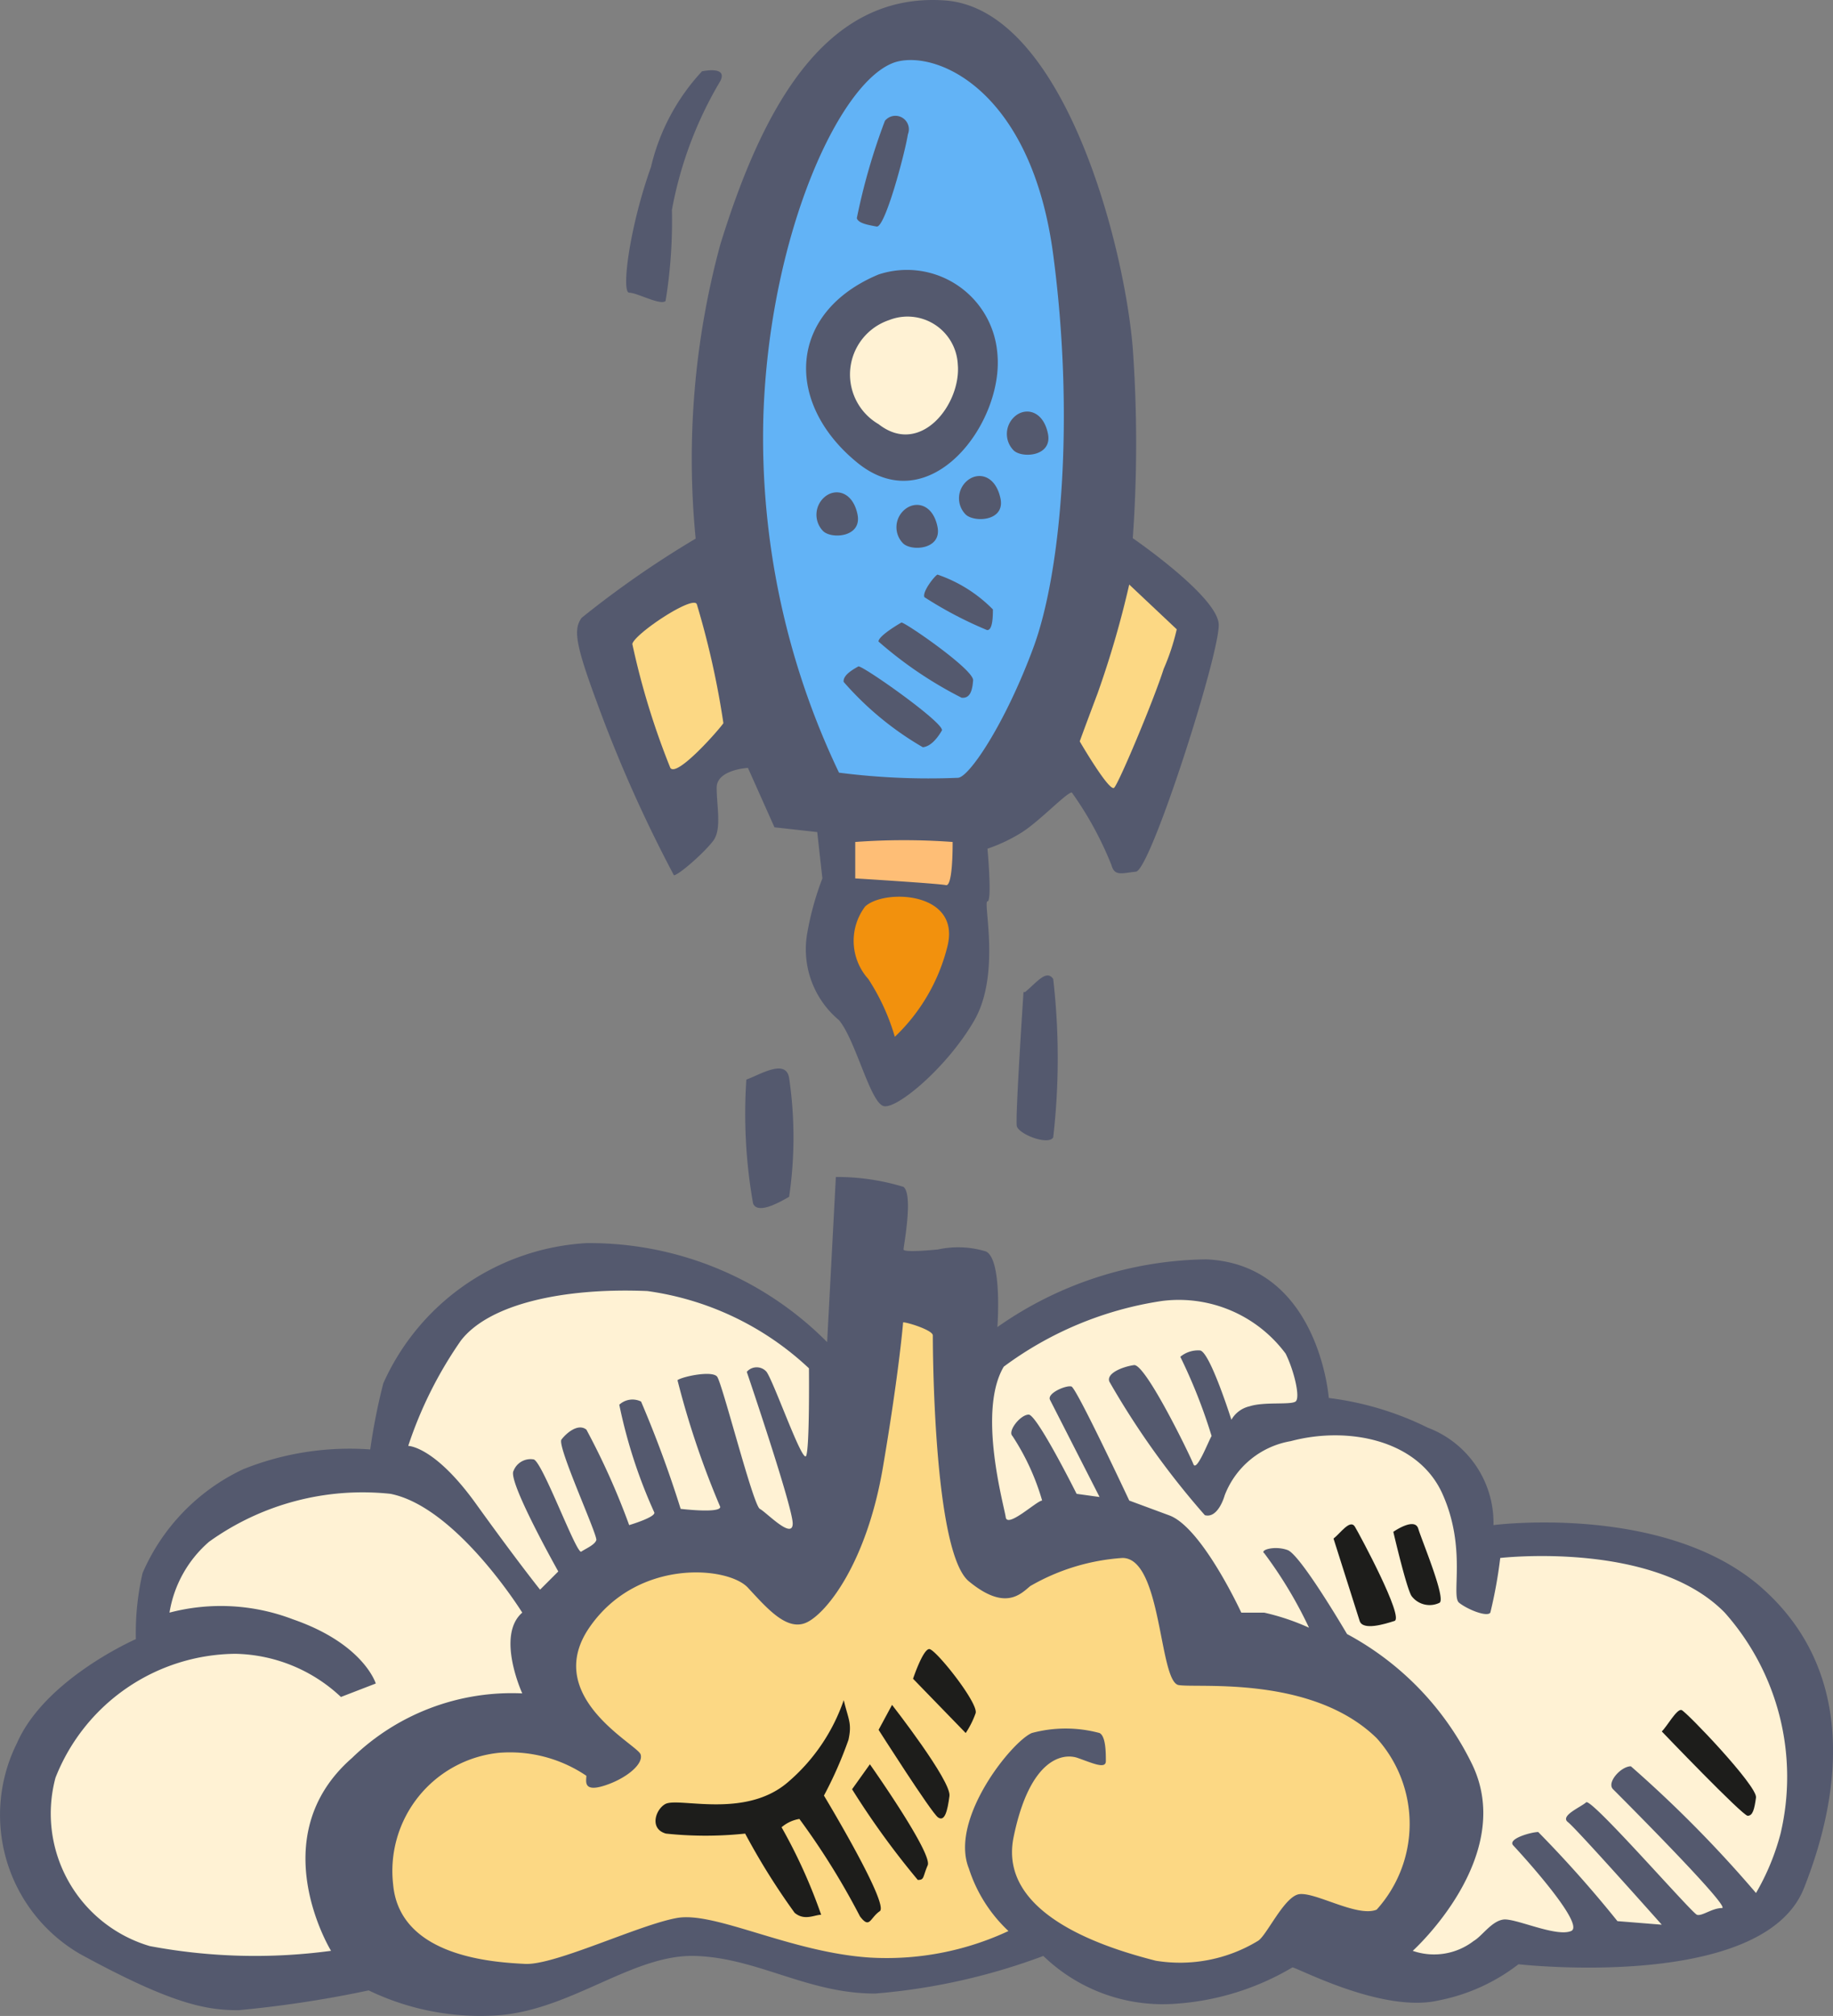 <?xml version="1.0" encoding="UTF-8" standalone="no"?>
<!-- Created with Inkscape (http://www.inkscape.org/) -->

<svg
   width="153.113mm"
   height="168.358mm"
   viewBox="0 0 153.113 168.358"
   version="1.1"
   id="svg9559"
   xml:space="preserve"
   sodipodi:docname="rocket.svg"
   inkscape:version="1.2.2 (b0a8486541, 2022-12-01)"
   xmlns:inkscape="http://www.inkscape.org/namespaces/inkscape"
   xmlns:sodipodi="http://sodipodi.sourceforge.net/DTD/sodipodi-0.dtd"
   xmlns="http://www.w3.org/2000/svg"
   xmlns:svg="http://www.w3.org/2000/svg"><rect x="0" y="0" width="153.113" height="168.358" fill="#808080" stroke="none"/><sodipodi:namedview
     id="namedview9561"
     pagecolor="#ffffff"
     bordercolor="#666666"
     borderopacity="1.0"
     inkscape:showpageshadow="2"
     inkscape:pageopacity="0.0"
     inkscape:pagecheckerboard="0"
     inkscape:deskcolor="#d1d1d1"
     inkscape:document-units="mm"
     showgrid="false"
     inkscape:zoom="0.2973261"
     inkscape:cx="-161.4389"
     inkscape:cy="538.12968"
     inkscape:window-width="3440"
     inkscape:window-height="1400"
     inkscape:window-x="0"
     inkscape:window-y="0"
     inkscape:window-maximized="1"
     inkscape:current-layer="layer1" /><defs
     id="defs9556" /><g
     inkscape:label="Layer 1"
     inkscape:groupmode="layer"
     id="layer1"
     transform="translate(-16.118,-61.211)"><path
       d="m 162.798,193.406 c -8.136,-6.615 -21.927,-4.829 -21.927,-4.829 a 8.5,8.5 0 0 0 -5.49,-8.136 25.731,25.731 0 0 0 -8.268,-2.48 c 0,0 -0.827,-11.146 -10.22,-11.576 a 30.956,30.956 0 0 0 -17.462,5.655 c 0,0 0.43,-5.655 -0.959,-6.317 a 7.938,7.938 0 0 0 -4.002,-0.165 c 0,0 -2.877,0.298 -2.877,0 0,-0.298 0.827,-4.531 0,-5.226 a 19.017,19.017 0 0 0 -5.655,-0.827 l -0.728,13.791 a 27.947,27.947 0 0 0 -20.108,-8.268 19.844,19.844 0 0 0 -16.966,11.708 50.436,50.436 0 0 0 -1.091,5.523 23.879,23.879 0 0 0 -10.616,1.654 17.066,17.066 0 0 0 -8.401,8.665 22.39,22.39 0 0 0 -0.562,5.523 c 0,0 -7.574,3.307 -9.922,8.665 a 13.428,13.428 0 0 0 5.259,17.628 c 7.574,4.134 10.451,4.696 13.229,4.696 a 94.622,94.622 0 0 0 10.881,-1.654 21.497,21.497 0 0 0 10.749,2.084 c 6.185,-0.43 11.311,-5.126 16.536,-4.961 5.226,0.165 9.36,3.142 15.015,3.142 a 52.09,52.09 0 0 0 14.056,-3.142 14.354,14.354 0 0 0 10.881,4.002 22.027,22.027 0 0 0 9.922,-3.043 c 0.397,0 7.574,3.87 12.27,2.745 a 15.809,15.809 0 0 0 6.615,-3.01 c 0,0 20.406,2.315 23.846,-6.35 3.44,-8.665 4.134,-18.752 -4.002,-25.499 z M 78.462,151.37 a 42.995,42.995 0 0 0 0.562,10.352 c 0.397,0.959 2.315,-0.165 3.01,-0.562 a 33.999,33.999 0 0 0 0,-9.922 c -0.265,-1.654 -2.447,-0.265 -3.572,0.132 z m 23.151,-7.309 c 0,0 -0.695,10.484 -0.562,11.179 0.132,0.695 2.646,1.654 3.043,0.959 a 57.977,57.977 0 0 0 0,-13.229 c -0.562,-0.827 -1.356,0.265 -2.348,1.091 z M 71.715,86.349 a 41.54,41.54 0 0 0 0.529,-7.607 32.478,32.478 0 0 1 4.035,-10.749 c 0.562,-1.091 -0.827,-0.959 -1.521,-0.827 a 17.661,17.661 0 0 0 -4.266,8.004 c -1.819,5.093 -2.48,10.484 -1.819,10.484 0.661,0 2.613,1.091 3.043,0.695 z m 0.695,47.956 c 0.397,0 2.613,-1.951 3.307,-2.91 0.695,-0.959 0.265,-2.877 0.265,-4.399 0,-1.521 2.613,-1.654 2.613,-1.654 l 2.216,4.961 3.572,0.397 0.43,3.87 a 24.276,24.276 0 0 0 -1.257,4.531 7.706,7.706 0 0 0 2.646,7.309 c 1.389,1.654 2.613,6.912 3.737,7.177 1.124,0.265 5.358,-3.307 7.574,-7.177 2.216,-3.87 0.695,-9.922 1.091,-9.922 0.397,0 0,-4.399 0,-4.399 a 13.692,13.692 0 0 0 2.91,-1.389 c 1.488,-0.959 3.704,-3.307 4.134,-3.307 a 28.74,28.74 0 0 1 3.307,6.052 c 0.265,0.959 0.827,0.695 2.051,0.562 1.224,-0.132 7.045,-18.322 6.912,-20.671 -0.132,-2.348 -7.177,-7.177 -7.177,-7.177 a 111.853,111.853 0 0 0 0,-15.842 C 110.047,81.653 104.954,61.941 95.032,61.247 85.11,60.552 79.851,70.077 76.279,81.653 a 68.395,68.395 0 0 0 -2.051,24.54 81.922,81.922 0 0 0 -9.525,6.615 c -0.695,0.959 -0.529,2.183 1.257,7.011 a 114.763,114.763 0 0 0 6.449,14.486 z"
       fill="#1d1d1b"
       id="path9774"
       style="stroke-width:3.307;fill:#54596e;fill-opacity:1" /><path
       d="m 91.559,171.644 c 0.397,0 2.48,0.661 2.48,1.091 0,0.43 0,18.058 3.01,20.538 3.01,2.48 4.299,1.091 5.126,0.397 a 17.727,17.727 0 0 1 7.706,-2.348 c 3.307,0 3.043,10.352 4.696,10.616 1.654,0.265 11.146,-0.827 16.536,4.432 a 10.683,10.683 0 0 1 0,14.321 c -1.654,0.695 -5.391,-1.654 -6.615,-1.257 -1.224,0.397 -2.613,3.473 -3.307,3.87 a 12.535,12.535 0 0 1 -8.533,1.654 c -3.737,-0.959 -13.229,-3.704 -11.873,-10.319 1.356,-6.615 4.134,-7.045 5.358,-6.615 1.224,0.43 2.348,0.959 2.348,0.265 0,-0.695 0,-2.084 -0.529,-2.348 a 10.881,10.881 0 0 0 -5.655,0 c -1.654,0.695 -6.912,7.177 -5.259,11.311 a 12.303,12.303 0 0 0 3.307,5.226 24.044,24.044 0 0 1 -11.576,2.216 c -6.615,-0.43 -12.932,-3.87 -16.107,-3.307 -3.175,0.562 -10.22,3.969 -12.7,3.836 -2.48,-0.132 -10.451,-0.529 -11.013,-6.615 a 9.922,9.922 0 0 1 8.83,-11.013 11.377,11.377 0 0 1 7.309,1.918 c 0,0.43 -0.298,1.389 1.488,0.827 1.786,-0.562 3.307,-1.786 3.043,-2.613 -0.265,-0.827 -8.268,-4.829 -4.266,-10.616 4.002,-5.788 11.576,-5.093 13.229,-3.307 1.654,1.786 3.307,3.704 4.961,2.877 1.654,-0.827 4.961,-4.961 6.317,-12.932 1.356,-7.971 1.687,-12.105 1.687,-12.105 z"
       fill="#cbe7f5"
       id="path9776"
       style="fill:#fcd884;fill-opacity:1;stroke-width:3.307" /><path
       d="m 71.715,211.861 c 1.124,-0.562 6.615,1.257 10.186,-1.786 a 15.743,15.743 0 0 0 4.696,-6.879 c 0.397,1.654 0.695,1.918 0.397,3.307 a 33.47,33.47 0 0 1 -2.051,4.663 c 0,0 5.49,9.095 4.663,9.657 -0.827,0.562 -0.827,1.521 -1.654,0.43 a 61.251,61.251 0 0 0 -5.06,-8.136 3.043,3.043 0 0 0 -1.488,0.695 44.582,44.582 0 0 1 3.307,7.309 c -0.562,0 -1.389,0.529 -2.216,-0.165 a 57.382,57.382 0 0 1 -4.134,-6.615 31.485,31.485 0 0 1 -6.615,0 c -1.422,-0.397 -0.86,-2.051 -0.033,-2.48 z"
       fill="#1d1d1b"
       id="path9778"
       style="stroke-width:3.307" /><path
       d="m 87.293,210.637 1.488,-2.084 c 0,0 5.259,7.441 4.829,8.434 -0.43,0.992 -0.265,1.224 -0.827,1.224 a 68.13,68.13 0 0 1 -5.49,-7.574 z"
       fill="#1d1d1b"
       id="path9780"
       style="stroke-width:3.307" /><path
       d="m 89.508,205.676 1.124,-2.084 c 0,0 4.961,6.35 4.796,7.607 -0.165,1.257 -0.397,2.183 -0.959,1.786 -0.562,-0.397 -4.961,-7.309 -4.961,-7.309 z"
       fill="#1d1d1b"
       id="path9782"
       style="stroke-width:3.307" /><path
       d="m 92.386,201.41 c 0,0 0.827,-2.48 1.356,-2.48 0.529,0 4.134,4.531 3.87,5.358 a 7.541,7.541 0 0 1 -0.827,1.654 z"
       fill="#1d1d1b"
       id="path9784"
       style="stroke-width:3.307" /><path
       d="m 99.96,175.348 a 29.468,29.468 0 0 1 13.229,-5.49 11.113,11.113 0 0 1 10.319,4.399 c 0.695,1.389 1.257,3.704 0.827,4.002 -0.43,0.298 -2.613,0 -3.836,0.397 a 2.348,2.348 0 0 0 -1.521,1.124 c 0,0 -1.786,-5.655 -2.613,-5.788 a 2.315,2.315 0 0 0 -1.654,0.529 44.781,44.781 0 0 1 2.613,6.615 c -0.265,0.43 -1.257,3.043 -1.521,2.348 -0.265,-0.695 -4.002,-8.401 -4.961,-8.268 -0.959,0.132 -2.348,0.695 -2.051,1.389 a 67.998,67.998 0 0 0 7.971,11.146 c 1.124,0.298 1.654,-1.654 1.654,-1.654 a 7.21,7.21 0 0 1 5.523,-4.531 c 4.696,-1.257 10.616,-0.165 12.667,4.399 2.051,4.564 0.695,8.533 1.389,9.095 0.695,0.562 2.348,1.224 2.613,0.827 a 38.861,38.861 0 0 0 0.827,-4.564 c 0,0 12.832,-1.488 18.752,4.564 a 20.637,20.637 0 0 1 4.663,18.455 19.844,19.844 0 0 1 -2.051,4.961 102.526,102.526 0 0 0 -10.451,-10.583 c -0.827,0 -2.051,1.356 -1.488,1.918 0.562,0.562 9.922,9.922 9.095,9.922 -0.827,0 -1.654,0.695 -2.084,0.562 -0.43,-0.132 -8.83,-9.79 -9.26,-9.393 -0.43,0.397 -2.216,1.124 -1.521,1.654 0.695,0.529 7.838,8.566 7.838,8.566 l -3.704,-0.298 a 99.219,99.219 0 0 0 -6.615,-7.441 c -0.562,0 -2.613,0.562 -2.084,1.124 0.529,0.562 6.085,6.615 4.829,7.144 -1.257,0.529 -4.663,-1.091 -5.655,-0.959 -0.992,0.132 -1.786,1.389 -2.48,1.786 a 5.424,5.424 0 0 1 -5.093,0.827 c 0,0 8.698,-7.838 4.961,-15.577 a 24.507,24.507 0 0 0 -10.451,-10.881 c 0,0 -3.87,-6.615 -4.961,-7.011 -1.091,-0.397 -2.348,0 -1.951,0.265 a 35.851,35.851 0 0 1 3.737,6.218 19.282,19.282 0 0 0 -3.737,-1.257 h -1.918 c 0,0 -3.307,-7.177 -6.052,-8.136 l -3.307,-1.224 c 0,0 -4.399,-9.393 -4.829,-9.525 -0.43,-0.132 -2.084,0.562 -1.786,1.124 l 4.134,8.103 -1.918,-0.265 c 0,0 -3.307,-6.615 -4.002,-6.615 -0.695,0 -1.786,1.389 -1.356,1.786 a 19.844,19.844 0 0 1 2.48,5.391 c -0.43,0 -2.91,2.348 -3.043,1.389 -0.132,-0.959 -2.381,-8.83 -0.165,-12.568 z"
       fill="#85bfe9"
       id="path9786"
       style="fill:#fff2d4;fill-opacity:1;stroke-width:3.307" /><path
       d="m 127.509,189.702 c 0.562,-0.43 1.389,-1.654 1.786,-0.992 0.397,0.661 4.134,7.607 3.307,7.871 -0.827,0.265 -2.646,0.827 -2.91,0 -0.265,-0.827 -2.183,-6.879 -2.183,-6.879 z"
       fill="#1d1d1b"
       id="path9788"
       style="stroke-width:3.307" /><path
       d="m 132.503,189.14 c 0,0 1.786,-1.257 2.084,-0.265 0.298,0.992 2.315,5.788 1.786,6.185 a 1.885,1.885 0 0 1 -2.348,-0.562 c -0.43,-0.661 -1.521,-5.358 -1.521,-5.358 z"
       fill="#1d1d1b"
       id="path9790"
       style="stroke-width:3.307" /><path
       d="m 154.927,205.809 c 0.43,-0.397 1.257,-1.918 1.654,-1.786 0.397,0.132 6.35,6.35 6.218,7.309 -0.132,0.959 -0.265,1.521 -0.695,1.521 -0.43,0 -7.177,-7.045 -7.177,-7.045 z"
       fill="#1d1d1b"
       id="path9792"
       style="stroke-width:3.307" /><path
       d="m 83.688,175.481 a 24.606,24.606 0 0 0 -13.494,-6.449 c -7.045,-0.298 -13.229,1.091 -15.577,4.134 a 34.032,34.032 0 0 0 -4.399,8.797 c 0,0 2.183,0 5.655,4.829 3.473,4.829 5.358,7.177 5.358,7.177 l 1.521,-1.521 c 0,0 -4.266,-7.574 -3.737,-8.401 a 1.521,1.521 0 0 1 1.654,-0.959 c 0.695,0 3.605,7.971 4.002,7.706 0.397,-0.265 1.124,-0.562 1.257,-0.959 0.132,-0.397 -3.307,-7.871 -2.91,-8.401 0.397,-0.529 1.389,-1.389 2.084,-0.827 a 60.722,60.722 0 0 1 3.572,7.971 c 0,0 2.348,-0.695 2.084,-1.091 a 42.333,42.333 0 0 1 -2.91,-8.963 1.621,1.621 0 0 1 1.819,-0.265 95.052,95.052 0 0 1 3.307,8.963 c 0,0 3.307,0.397 3.307,-0.165 a 72.562,72.562 0 0 1 -3.572,-10.583 c 0.397,-0.298 2.877,-0.827 3.307,-0.298 0.43,0.529 3.01,10.749 3.572,11.046 0.562,0.298 2.745,2.613 2.745,1.224 0,-1.389 -3.836,-12.667 -3.836,-12.667 a 1.091,1.091 0 0 1 1.654,0 c 0.661,0.959 3.01,7.706 3.307,7.011 0.298,-0.695 0.232,-7.309 0.232,-7.309 z"
       fill="#85bfe9"
       id="path9794"
       style="fill:#fff2d4;fill-opacity:1;stroke-width:3.307" /><path
       d="m 59.743,195.887 c 0,0 -5.49,-8.83 -11.013,-9.922 a 21.993,21.993 0 0 0 -15.147,4.002 9.922,9.922 0 0 0 -3.307,5.92 16.867,16.867 0 0 1 10.319,0.562 c 5.92,2.051 6.912,5.358 6.912,5.358 l -2.91,1.124 a 13.229,13.229 0 0 0 -8.83,-3.605 16.305,16.305 0 0 0 -15.015,10.352 11.542,11.542 0 0 0 7.871,14.056 47.427,47.427 0 0 0 15.147,0.397 c 0,0 -5.821,-9.492 1.753,-16.107 a 19.149,19.149 0 0 1 14.221,-5.391 c 0,0 -2.216,-4.829 0,-6.747 z"
       fill="#85bfe9"
       id="path9796"
       style="fill:#fff2d4;fill-opacity:1;stroke-width:3.307" /><path
       d="m 91.129,66.34 c 3.539,-0.827 11.179,2.646 12.965,16.14 1.786,13.494 0.695,26.458 -1.654,32.808 -2.348,6.35 -5.391,10.881 -6.317,10.881 a 58.638,58.638 0 0 1 -9.922,-0.43 64.823,64.823 0 0 1 -6.317,-29.766 c 0.496,-15.412 6.582,-28.509 11.245,-29.633 z"
       fill="#e7413e"
       id="path9798"
       style="fill:#62b3f6;fill-opacity:1;stroke-width:3.307" /><path
       d="m 90.038,71.301 a 1.124,1.124 0 0 1 1.918,1.124 c -0.265,1.654 -1.918,7.838 -2.613,7.706 -0.695,-0.132 -1.521,-0.265 -1.654,-0.695 a 52.222,52.222 0 0 1 2.348,-8.136 z"
       fill="#1d1d1b"
       id="path9800"
       style="stroke-width:3.307;fill:#54596e;fill-opacity:1" /><path
       d="m 68.937,114.99 c 0.198,-0.86 5.126,-4.134 5.391,-3.307 a 70.71,70.71 0 0 1 2.216,9.922 c -0.265,0.43 -3.87,4.564 -4.432,3.737 a 63.302,63.302 0 0 1 -3.175,-10.352 z"
       fill="#fab900"
       id="path9802"
       style="fill:#fcd884;fill-opacity:1;stroke-width:3.307" /><path
       d="m 110.444,110.029 a 80.929,80.929 0 0 1 -2.646,9.095 c -1.356,3.605 -1.488,4.002 -1.488,4.002 0,0 2.48,4.266 2.877,3.87 0.397,-0.397 3.307,-7.309 4.134,-9.922 a 18.455,18.455 0 0 0 1.091,-3.307 z"
       fill="#fab900"
       id="path9804"
       style="fill:#fcd884;fill-opacity:1;stroke-width:3.307" /><path
       d="m 87.557,131.527 a 55.596,55.596 0 0 1 8.136,0 c 0,0.562 0,3.737 -0.562,3.605 -0.562,-0.132 -7.574,-0.562 -7.574,-0.562 z"
       fill="#fab900"
       id="path9806"
       style="fill:#febe76;fill-opacity:1;stroke-width:3.307" /><path
       d="m 88.384,136.918 c 1.587,-1.488 8.004,-1.257 6.879,3.307 a 15.61,15.61 0 0 1 -4.399,7.574 18.025,18.025 0 0 0 -2.216,-4.829 4.763,4.763 0 0 1 -0.265,-6.052 z"
       fill="#f2910d"
       id="path9808"
       style="stroke-width:3.307" /><path
       d="m 89.508,84.133 a 7.574,7.574 0 0 1 9.922,6.615 c 0.562,5.788 -5.622,14.056 -11.708,9.095 -6.085,-4.961 -5.821,-12.535 1.786,-15.71 z"
       fill="#1d1d1b"
       id="path9810"
       style="stroke-width:3.307;fill:#54596e;fill-opacity:1" /><path
       d="m 90.401,87.937 a 4.2,4.2 0 0 1 5.722,3.704 c 0.298,3.307 -3.109,7.739 -6.615,4.994 a 4.796,4.796 0 0 1 0.893,-8.698 z"
       fill="#fab900"
       id="path9812"
       style="fill:#fff2d4;fill-opacity:1;stroke-width:3.307" /><g
       fill="#1d1d1b"
       id="g9828"
       transform="matrix(3.307,0,0,3.307,-13.018,39.353)"
       style="fill:#54596e;fill-opacity:1"><path
         d="m 29.64,19.16 c 0.27,-0.23 0.71,-0.14 0.83,0.44 0.12,0.58 -0.66,0.63 -0.87,0.42 a 0.59,0.59 0 0 1 0.04,-0.86 z"
         id="path9814"
         style="fill:#54596e;fill-opacity:1" /><path
         d="m 31.66,19.48 c 0.27,-0.23 0.71,-0.15 0.83,0.43 0.12,0.58 -0.66,0.63 -0.87,0.42 a 0.58,0.58 0 0 1 0.04,-0.85 z"
         id="path9816"
         style="fill:#54596e;fill-opacity:1" /><path
         d="m 33.24,18.75 c 0.27,-0.23 0.71,-0.15 0.84,0.44 0.13,0.59 -0.67,0.62 -0.88,0.41 a 0.58,0.58 0 0 1 0.04,-0.85 z"
         id="path9818"
         style="fill:#54596e;fill-opacity:1" /><path
         d="m 34.45,17.12 c 0.27,-0.23 0.71,-0.14 0.83,0.44 0.12,0.58 -0.66,0.63 -0.87,0.42 a 0.59,0.59 0 0 1 0.04,-0.86 z"
         id="path9820"
         style="fill:#54596e;fill-opacity:1" /><path
         d="m 32.49,21.12 a 3.59,3.59 0 0 1 1.4,0.88 c 0,0.14 0,0.54 -0.15,0.52 a 9.93,9.93 0 0 1 -1.58,-0.83 c -0.06,-0.13 0.25,-0.53 0.33,-0.57 z"
         id="path9822"
         style="fill:#54596e;fill-opacity:1" /><path
         d="m 31.58,22.33 c 0.1,0 1.83,1.19 1.81,1.46 -0.02,0.27 -0.08,0.46 -0.29,0.44 A 10.08,10.08 0 0 1 31,22.81 c 0,-0.15 0.58,-0.48 0.58,-0.48 z"
         id="path9824"
         style="fill:#54596e;fill-opacity:1" /><path
         d="m 30.49,23.44 c 0.08,-0.05 2.21,1.45 2.11,1.62 -0.1,0.17 -0.27,0.4 -0.48,0.42 a 7.9,7.9 0 0 1 -2,-1.65 c -0.02,-0.17 0.23,-0.31 0.37,-0.39 z"
         id="path9826"
         style="fill:#54596e;fill-opacity:1" /></g></g></svg>
